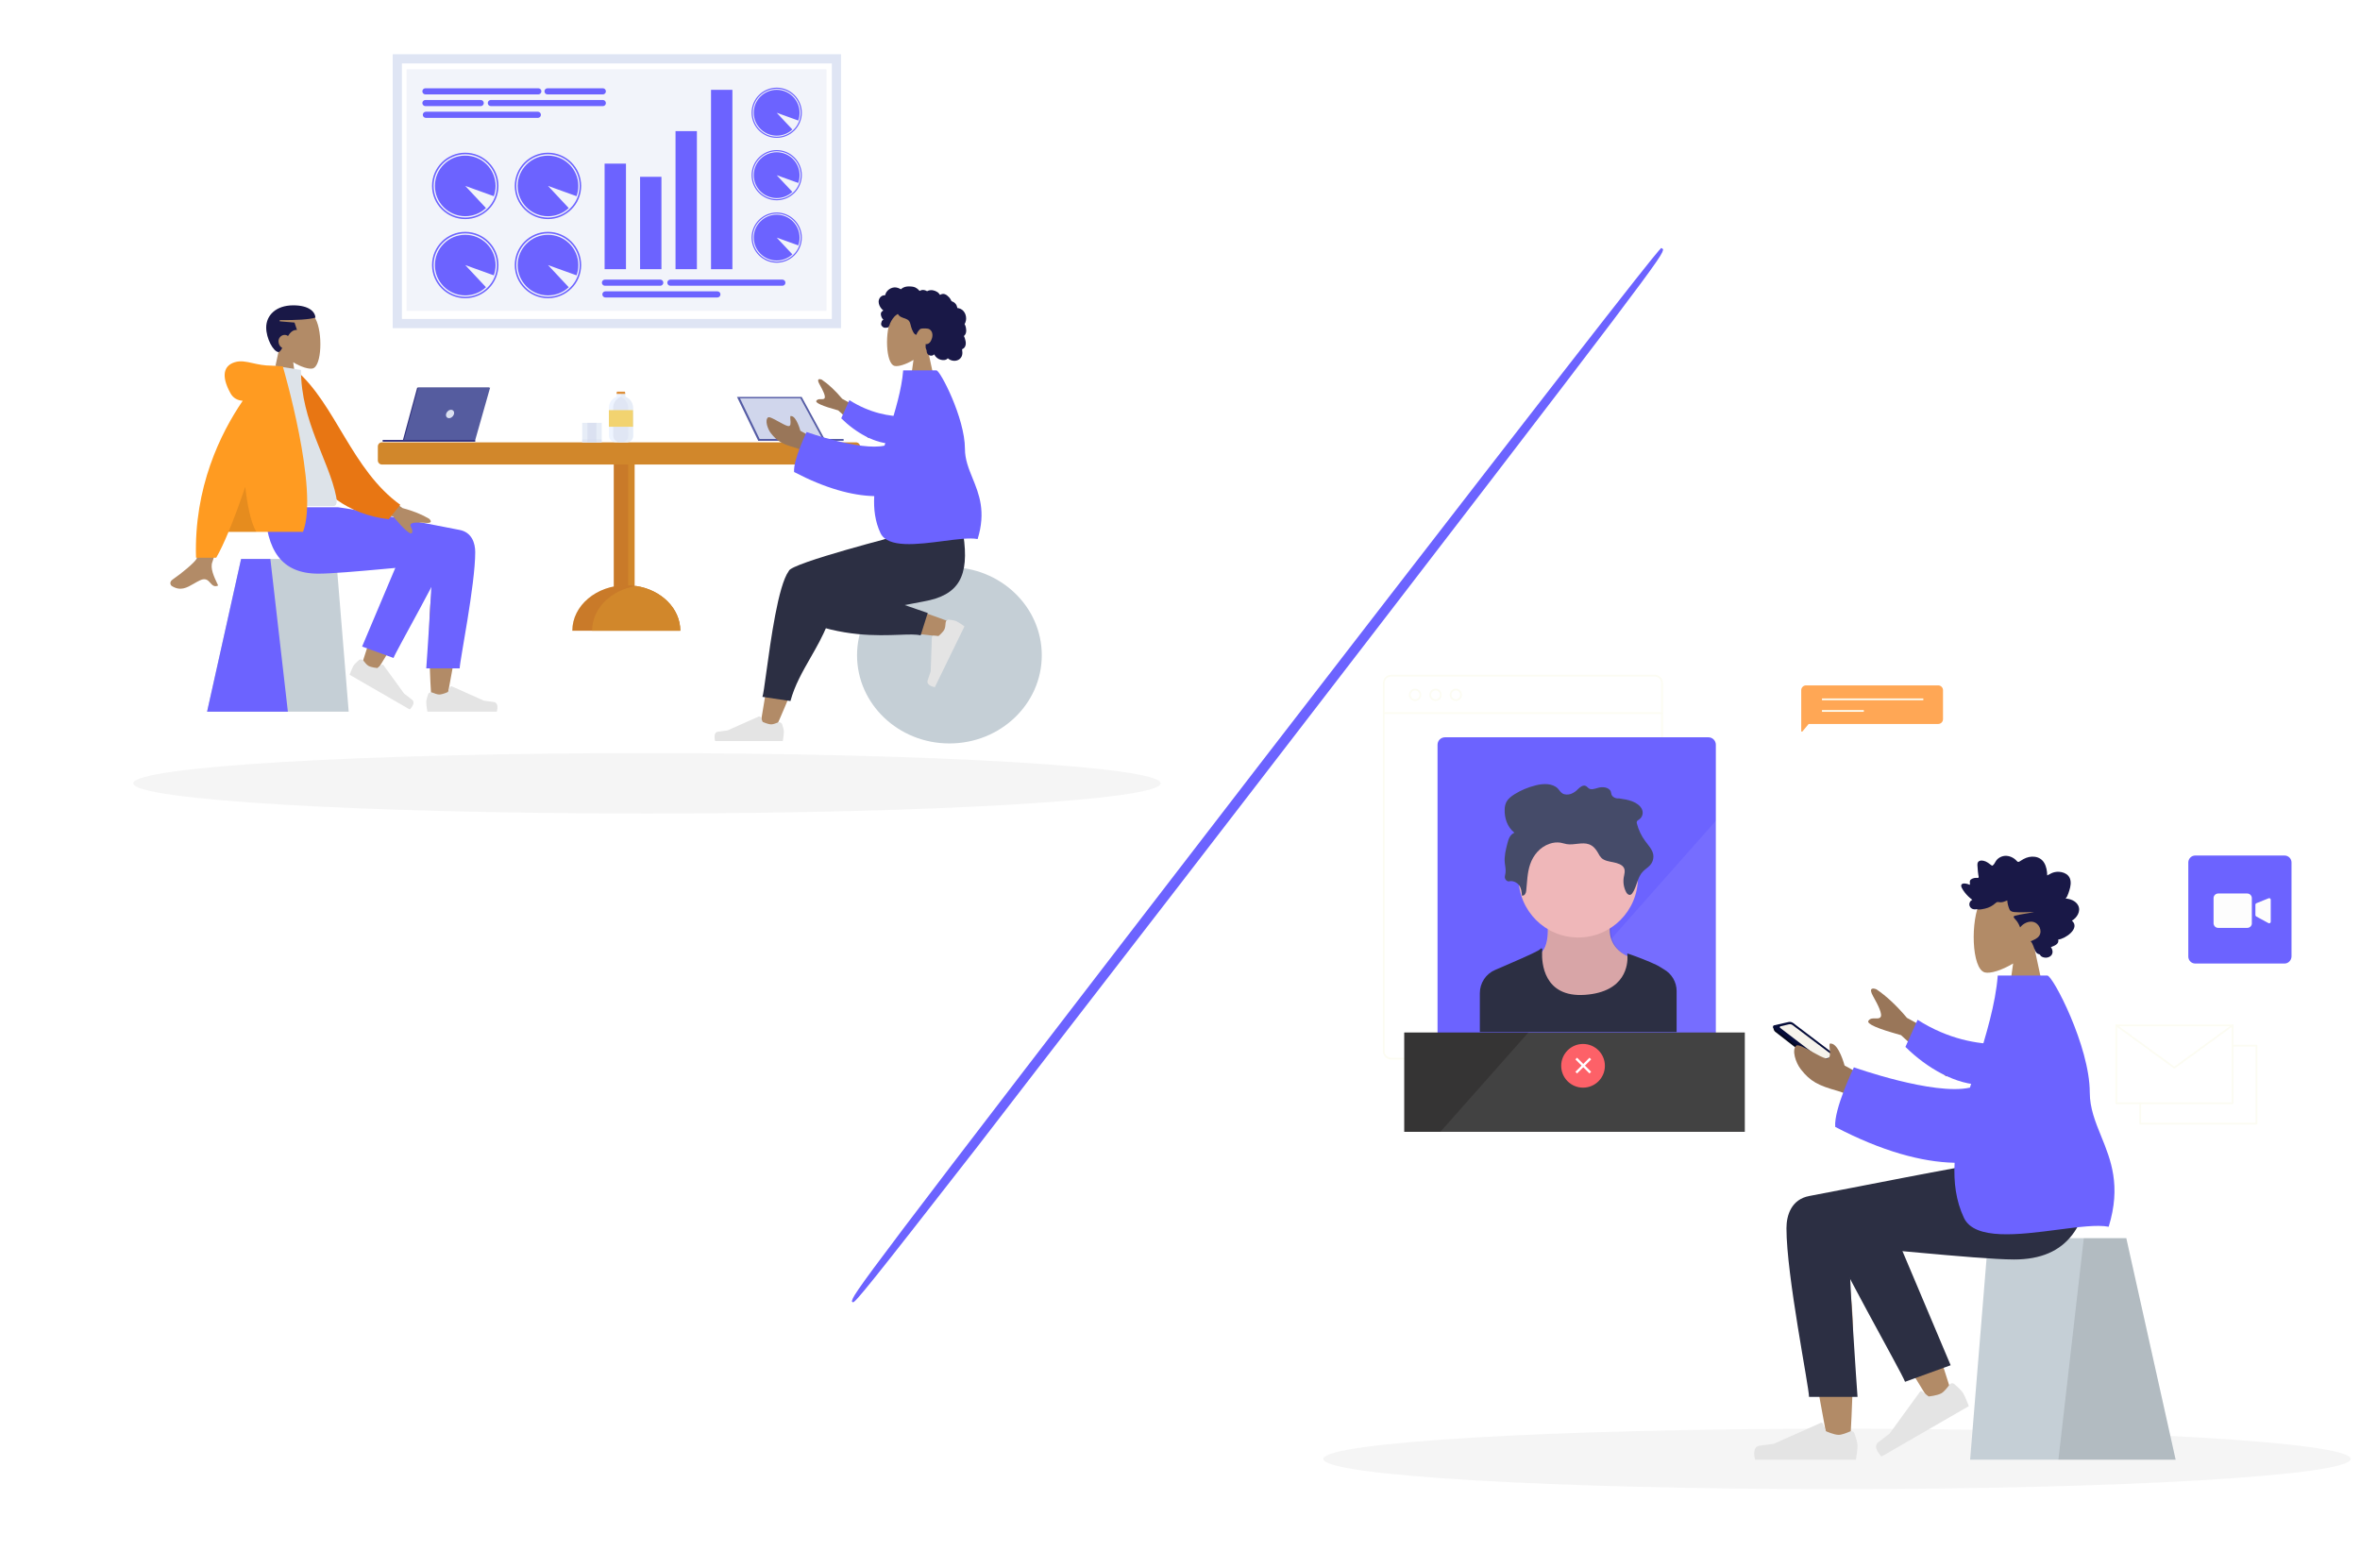 <svg class="gridItem__media" width="1523" height="1012" viewBox="0 0 1523 1012" fill="none" xmlns="http://www.w3.org/2000/svg">
<rect x="0" y="0" width="1523" height="1012" fill="#808080" stroke="none"/>
<g clip-path="url(#clip0)">
<rect width="1523" height="1012" fill="white"/>
<path d="M417.5 486C600.582 486 749 494.73 749 505.5C749 516.27 600.582 525 417.5 525C234.418 525 86 516.27 86 505.5C86 494.73 234.418 486 417.5 486Z" fill="#F5F5F5"/>
<path d="M1185.5 922C1368.58 922 1517 930.73 1517 941.5C1517 952.27 1368.58 961 1185.5 961C1002.42 961 854 952.27 854 941.5C854 930.73 1002.42 922 1185.5 922Z" fill="#F5F5F5"/>
<path d="M542.773 211.776H253.438V35H542.752V211.776H542.773ZM259.372 205.826H536.819V40.929H259.372V205.826Z" fill="#DFE5F4"/>
<path opacity="0.4" d="M533.346 44.73H262.39V200.579H533.346V44.73Z" fill="#DFE5F4"/>
<path d="M501.239 88.96C492.307 88.96 485.03 81.688 485.03 72.764C485.03 63.839 492.307 56.567 501.239 56.567C510.17 56.567 517.447 63.839 517.447 72.764C517.447 81.688 510.17 88.96 501.239 88.96ZM501.239 57.311C492.721 57.311 485.774 64.232 485.774 72.764C485.774 81.296 492.7 88.216 501.239 88.216C509.777 88.216 516.703 81.296 516.703 72.764C516.703 64.232 509.756 57.311 501.239 57.311Z" fill="#6C63FF" class="change-color-in-svg"/>
<path d="M515.173 77.784L501.239 72.764L511.348 83.569C508.702 86.048 505.146 87.556 501.239 87.556C497.104 87.556 493.362 85.862 490.674 83.135C488.049 80.47 486.415 76.793 486.415 72.744C486.415 64.563 493.052 57.952 501.218 57.952C509.384 57.952 516.021 64.584 516.021 72.744C516.041 74.52 515.731 76.214 515.173 77.784Z" fill="#6C63FF" class="change-color-in-svg"/>
<path d="M501.239 129.245C492.307 129.245 485.03 121.973 485.03 113.049C485.03 104.124 492.307 96.853 501.239 96.853C510.17 96.853 517.447 104.124 517.447 113.049C517.447 121.973 510.17 129.245 501.239 129.245ZM501.239 97.596C492.721 97.596 485.774 104.517 485.774 113.049C485.774 121.56 492.7 128.502 501.239 128.502C509.777 128.502 516.703 121.581 516.703 113.049C516.703 104.538 509.756 97.596 501.239 97.596Z" fill="#6C63FF" class="change-color-in-svg"/>
<path d="M515.173 118.069L501.239 113.049L511.348 123.853C508.702 126.332 505.146 127.84 501.239 127.84C497.104 127.84 493.362 126.146 490.674 123.419C488.049 120.754 486.415 117.077 486.415 113.028C486.415 104.847 493.052 98.236 501.218 98.236C509.384 98.236 516.021 104.868 516.021 113.028C516.041 114.805 515.731 116.499 515.173 118.069Z" fill="#6C63FF" class="change-color-in-svg"/>
<path d="M501.239 169.53C492.307 169.53 485.03 162.258 485.03 153.333C485.03 144.409 492.307 137.137 501.239 137.137C510.17 137.137 517.447 144.409 517.447 153.333C517.447 162.278 510.17 169.53 501.239 169.53ZM501.239 137.88C492.721 137.88 485.774 144.801 485.774 153.333C485.774 161.865 492.7 168.786 501.239 168.786C509.777 168.786 516.703 161.865 516.703 153.333C516.703 144.801 509.756 137.88 501.239 137.88Z" fill="#6C63FF" class="change-color-in-svg"/>
<path d="M515.173 158.354L501.239 153.334L511.348 164.138C508.702 166.617 505.146 168.125 501.239 168.125C497.104 168.125 493.362 166.431 490.674 163.704C488.049 161.039 486.415 157.362 486.415 153.313C486.415 145.132 493.052 138.521 501.218 138.521C509.384 138.521 516.021 145.153 516.021 153.313C516.041 155.09 515.731 156.784 515.173 158.354Z" fill="#6C63FF" class="change-color-in-svg"/>
<path d="M300.244 192.46C288.419 192.46 278.805 182.854 278.805 171.037C278.805 159.221 288.419 149.614 300.244 149.614C312.07 149.614 321.683 159.221 321.683 171.037C321.683 182.854 312.049 192.46 300.244 192.46ZM300.244 150.627C288.977 150.627 279.798 159.799 279.798 171.058C279.798 182.317 288.977 191.489 300.244 191.489C311.512 191.489 320.691 182.317 320.691 171.058C320.67 159.799 311.512 150.627 300.244 150.627Z" fill="#6C63FF" class="change-color-in-svg"/>
<path d="M318.665 177.689L300.244 171.058L313.621 185.354C310.127 188.638 305.413 190.642 300.244 190.642C294.786 190.642 289.845 188.411 286.289 184.796C282.816 181.263 280.666 176.408 280.666 171.078C280.666 160.274 289.432 151.515 300.244 151.515C311.057 151.515 319.823 160.274 319.823 171.078C319.823 173.372 319.409 175.623 318.665 177.689Z" fill="#6C63FF" class="change-color-in-svg"/>
<path d="M353.625 192.46C341.799 192.46 332.186 182.854 332.186 171.037C332.186 159.221 341.799 149.614 353.625 149.614C365.451 149.614 375.064 159.221 375.064 171.037C375.064 182.854 365.451 192.46 353.625 192.46ZM353.625 150.627C342.358 150.627 333.178 159.799 333.178 171.058C333.178 182.317 342.358 191.489 353.625 191.489C364.892 191.489 374.072 182.317 374.072 171.058C374.072 159.799 364.892 150.627 353.625 150.627Z" fill="#6C63FF" class="change-color-in-svg"/>
<path d="M372.066 177.689L353.646 171.058L367.022 185.354C363.528 188.638 358.814 190.642 353.646 190.642C348.188 190.642 343.247 188.411 339.691 184.796C336.217 181.263 334.067 176.408 334.067 171.078C334.067 160.274 342.833 151.515 353.646 151.515C364.458 151.515 373.224 160.274 373.224 171.078C373.224 173.372 372.811 175.623 372.066 177.689Z" fill="#6C63FF" class="change-color-in-svg"/>
<path d="M300.244 141.392C288.419 141.392 278.805 131.786 278.805 119.969C278.805 108.152 288.419 98.546 300.244 98.546C312.07 98.546 321.683 108.152 321.683 119.969C321.663 131.786 312.049 141.392 300.244 141.392ZM300.244 99.537C288.977 99.537 279.798 108.71 279.798 119.969C279.798 131.228 288.977 140.4 300.244 140.4C311.512 140.4 320.691 131.228 320.691 119.969C320.67 108.71 311.512 99.537 300.244 99.537Z" fill="#6C63FF" class="change-color-in-svg"/>
<path d="M318.665 126.6L300.244 119.969L313.621 134.265C310.106 137.529 305.413 139.533 300.244 139.533C294.786 139.533 289.845 137.302 286.289 133.686C282.816 130.154 280.666 125.299 280.666 119.969C280.666 109.165 289.432 100.405 300.244 100.405C311.057 100.405 319.823 109.165 319.823 119.969C319.823 122.303 319.409 124.535 318.665 126.6Z" fill="#6C63FF" class="change-color-in-svg"/>
<path d="M353.625 141.392C341.799 141.392 332.186 131.786 332.186 119.969C332.186 108.152 341.799 98.546 353.625 98.546C365.451 98.546 375.064 108.152 375.064 119.969C375.064 131.786 365.451 141.392 353.625 141.392ZM353.625 99.537C342.358 99.537 333.178 108.71 333.178 119.969C333.178 131.228 342.358 140.4 353.625 140.4C364.892 140.4 374.072 131.228 374.072 119.969C374.072 108.71 364.892 99.537 353.625 99.537Z" fill="#6C63FF" class="change-color-in-svg"/>
<path d="M372.066 126.601L353.646 119.97L367.022 134.266C363.528 137.55 358.814 139.554 353.646 139.554C348.188 139.554 343.247 137.323 339.691 133.708C336.217 130.175 334.067 125.32 334.067 119.991C334.067 109.186 342.833 100.427 353.646 100.427C364.458 100.427 373.224 109.186 373.224 119.991C373.224 122.304 372.811 124.535 372.066 126.601Z" fill="#6C63FF" class="change-color-in-svg"/>
<path d="M472.646 57.973H458.857V173.723H472.646V57.973Z" fill="#6C63FF" class="change-color-in-svg"/>
<path d="M449.739 84.622H435.95V173.702H449.739V84.622Z" fill="#6C63FF" class="change-color-in-svg"/>
<path d="M426.853 114.103H413.063V173.703H426.853V114.103Z" fill="#6C63FF" class="change-color-in-svg"/>
<path d="M403.967 105.591H390.177V173.702H403.967V105.591Z" fill="#6C63FF" class="change-color-in-svg"/>
<path d="M347.402 60.927H274.546C273.451 60.927 272.562 60.039 272.562 58.944C272.562 57.849 273.451 56.961 274.546 56.961H347.402C348.498 56.961 349.387 57.849 349.387 58.944C349.387 60.018 348.477 60.927 347.402 60.927Z" fill="#6C63FF" class="change-color-in-svg"/>
<path d="M389.04 60.927H353.336C352.24 60.927 351.351 60.039 351.351 58.944C351.351 57.849 352.24 56.961 353.336 56.961H389.019C390.115 56.961 391.004 57.849 391.004 58.944C391.025 60.018 390.136 60.927 389.04 60.927Z" fill="#6C63FF" class="change-color-in-svg"/>
<path d="M310.23 68.488H274.546C273.451 68.488 272.562 67.6 272.562 66.505C272.562 65.41 273.451 64.522 274.546 64.522H310.23C311.326 64.522 312.215 65.41 312.215 66.505C312.215 67.6 311.326 68.488 310.23 68.488Z" fill="#6C63FF" class="change-color-in-svg"/>
<path d="M389.04 68.488H316.763C315.667 68.488 314.778 67.6 314.778 66.505C314.778 65.41 315.667 64.522 316.763 64.522H389.019C390.115 64.522 391.004 65.41 391.004 66.505C391.025 67.6 390.136 68.488 389.04 68.488Z" fill="#6C63FF" class="change-color-in-svg"/>
<path d="M347.092 76.07H274.836C273.74 76.07 272.851 75.182 272.851 74.087C272.851 72.992 273.74 72.103 274.836 72.103H347.092C348.188 72.103 349.077 72.992 349.077 74.087C349.097 75.182 348.188 76.07 347.092 76.07Z" fill="#6C63FF" class="change-color-in-svg"/>
<path d="M426.088 184.404H390.404C389.309 184.404 388.42 183.516 388.42 182.421C388.42 181.326 389.309 180.438 390.404 180.438H426.088C427.184 180.438 428.073 181.326 428.073 182.421C428.073 183.495 427.184 184.404 426.088 184.404Z" fill="#6C63FF" class="change-color-in-svg"/>
<path d="M504.898 184.404H432.621C431.525 184.404 430.636 183.516 430.636 182.421C430.636 181.326 431.525 180.438 432.621 180.438H504.877C505.973 180.438 506.862 181.326 506.862 182.421C506.883 183.495 505.994 184.404 504.898 184.404Z" fill="#6C63FF" class="change-color-in-svg"/>
<path d="M462.95 191.966H390.694C389.598 191.966 388.709 191.077 388.709 189.982C388.709 188.887 389.598 187.999 390.694 187.999H462.95C464.046 187.999 464.935 188.887 464.935 189.982C464.955 191.077 464.046 191.966 462.95 191.966Z" fill="#6C63FF" class="change-color-in-svg"/>
<path d="M409.558 297.686V404.697C409.558 405.648 408.773 406.433 407.822 406.433H397.836C396.885 406.433 396.099 405.648 396.099 404.697V297.686C396.099 296.735 396.885 295.95 397.836 295.95H407.822C408.773 295.95 409.558 296.735 409.558 297.686Z" fill="#D1872B"/>
<path opacity="0.2" d="M405.382 297.686V404.697C405.382 405.648 404.596 406.433 403.645 406.433H397.836C396.885 406.433 396.099 405.648 396.099 404.697V297.686C396.099 296.735 396.885 295.95 397.836 295.95H403.645C404.596 295.95 405.382 296.735 405.382 297.686Z" fill="#AD4926"/>
<path d="M439.019 407.032H369.347C369.347 390.815 384.956 377.676 404.183 377.676C406.354 377.676 408.504 377.841 410.571 378.172C426.759 380.671 439.019 392.653 439.019 407.032Z" fill="#D1872B"/>
<path opacity="0.2" d="M439.019 407.032H369.347C369.347 390.815 384.956 377.676 404.183 377.676C406.354 377.676 408.504 377.841 410.571 378.172C426.759 380.671 439.019 392.653 439.019 407.032Z" fill="#AD4926"/>
<path d="M439.019 407.031H382.103C382.103 392.653 394.363 380.691 410.571 378.171C426.759 380.671 439.019 392.653 439.019 407.031Z" fill="#D1872B"/>
<path d="M552.355 299.772H246.48C245.033 299.772 243.834 298.594 243.834 297.127V288.099C243.834 286.653 245.013 285.455 246.48 285.455H552.375C553.823 285.455 555.022 286.633 555.022 288.099V297.127C555.001 298.594 553.802 299.772 552.355 299.772Z" fill="#D1872B"/>
<path d="M475.612 256.14H517.353L532.632 284.194H489.195L475.612 256.14Z" fill="#555CA5"/>
<path d="M477.535 257.049H516.526L530.812 283.265H490.208L477.535 257.049Z" fill="#D0D6EC"/>
<path d="M544.416 283.265H489.257V284.463H544.416V283.265Z" fill="#555CA5"/>
<path d="M408.525 263.102L408.566 281.365C408.566 283.534 406.809 285.31 404.638 285.31L397.154 285.331C394.859 285.331 392.998 283.472 392.978 281.179L392.936 263.144C392.936 260.066 394.797 257.421 397.443 256.244C397.795 256.099 398.022 255.727 397.96 255.355C397.939 255.252 397.939 255.128 397.939 255.025V254.054L403.501 254.033V255.004C403.501 255.128 403.501 255.252 403.48 255.376C403.418 255.727 403.604 256.058 403.914 256.202C406.602 257.318 408.504 259.983 408.525 263.102Z" fill="#EEF4FF"/>
<path d="M408.525 263.102L408.566 281.365C408.566 283.534 406.809 285.31 404.638 285.31H399.924C397.629 285.31 395.769 283.451 395.748 281.158L395.707 263.123C395.707 260.045 397.567 257.401 400.214 256.223C400.338 256.161 400.462 256.078 400.544 255.975C400.689 255.789 400.772 255.562 400.73 255.335C400.71 255.231 400.71 255.107 400.71 255.004V254.033H403.501V255.004C403.501 255.128 403.501 255.252 403.48 255.376C403.418 255.727 403.604 256.058 403.914 256.202C406.602 257.318 408.504 259.983 408.525 263.102Z" fill="#E7EDF7"/>
<path opacity="0.3" d="M405.423 263.104L405.465 281.366C405.465 283.535 403.707 285.312 401.537 285.312H399.924C397.629 285.312 395.769 283.453 395.748 281.159L395.707 263.124C395.707 260.046 397.567 257.402 400.214 256.224C400.338 256.162 400.462 256.08 400.544 255.977C400.606 256.059 400.71 256.142 400.813 256.183C403.521 257.319 405.423 260.005 405.423 263.104Z" fill="#D0D6EC"/>
<path d="M403.48 253.765V254.178L397.919 254.199V253.786C397.919 253.414 398.001 253.063 398.146 252.753H403.253C403.397 253.063 403.48 253.393 403.48 253.765Z" fill="#DE8F39"/>
<path d="M408.515 264.658L392.926 264.688L392.947 275.409L408.535 275.38L408.515 264.658Z" fill="#F2D370"/>
<path d="M388.305 272.874H375.694V285.476H388.305V272.874Z" fill="#E7EDF7"/>
<path opacity="0.3" d="M388.305 283.472H375.694V285.455H388.305V283.472Z" fill="#D0D6EC"/>
<path opacity="0.5" d="M384.873 272.874H379.085V285.435H384.873V272.874Z" fill="#D0D6EC"/>
<path d="M269.243 250.129H315.594L306.001 283.885H260.043L269.243 250.129Z" fill="#333380"/>
<path d="M269.946 250.129H316.297L306.704 283.885H260.746L269.946 250.129Z" fill="#555C9F"/>
<path d="M306.704 283.886H246.935V285.043H306.704V283.886Z" fill="#333380"/>
<path d="M287.808 267.812C287.808 266.366 288.986 264.899 290.434 264.527C291.881 264.176 293.059 265.044 293.059 266.49C293.059 267.936 291.881 269.403 290.434 269.774C288.986 270.146 287.808 269.279 287.808 267.812Z" fill="#DBE1F0"/>
<path fill-rule="evenodd" clip-rule="evenodd" d="M612.694 479.772C579.775 479.772 553.088 454.298 553.088 422.875C553.088 391.452 579.775 365.979 612.694 365.979C645.614 365.979 672.3 391.452 672.3 422.875C672.3 454.298 645.614 479.772 612.694 479.772Z" fill="#C5CFD6"/>
<path fill-rule="evenodd" clip-rule="evenodd" d="M520.025 419.84C517.146 429.926 509.973 449.041 500.055 470.993L490.63 468.243C498.875 417.729 505.738 384.286 509.668 374.108C512.266 367.383 531.914 368.171 529.653 381.702C528.706 387.377 524.955 402.572 520.025 419.84ZM558.764 384.062C574.134 387.247 606.003 398.504 615.103 402.101C620.822 404.361 617.135 412.028 612.256 411.357C611.43 411.244 608.507 410.917 604.145 410.429C590.135 408.861 561.284 405.634 539.403 402.485C527.881 400.826 534.079 379.245 546.042 381.529C550.067 382.297 554.348 383.147 558.764 384.062Z" fill="#B28B67"/>
<path fill-rule="evenodd" clip-rule="evenodd" d="M509.066 368.407C510.637 363.279 582.069 345.077 582.069 345.077H587.923V350.532L538.7 375.589C538.765 376.398 538.725 377.253 538.566 378.154C538.922 396.73 530.971 410.607 523.1 424.347C517.953 433.332 512.839 442.257 510.104 452.4L492.019 449.702C492.546 448.355 493.379 442.28 494.518 433.974C497.39 413.032 502.207 377.906 508.964 368.612C508.988 368.58 509.012 368.548 509.036 368.516C509.045 368.479 509.055 368.443 509.066 368.407Z" fill="#2C2F43"/>
<path fill-rule="evenodd" clip-rule="evenodd" d="M583.833 390.471C588.337 389.569 592.484 388.765 596.033 388.142C618.957 384.121 625.642 371.85 621.69 345.077H579.453C572.553 347.059 536.697 362.096 518.093 370.093C505.781 375.387 509.662 394.468 516.635 399.434C516.673 399.739 516.798 399.946 517.022 400.039C543.458 410.995 566.002 410.178 580.478 409.653C586.541 409.433 591.189 409.265 594.116 410.034L598.7 395.571L583.833 390.471Z" fill="#2C2F43"/>
<path fill-rule="evenodd" clip-rule="evenodd" d="M610.25 401.842C610.314 400.673 611.3 399.736 612.463 399.871C614.068 400.059 616.157 400.388 617.225 400.909C619.107 401.827 622.412 404.215 622.412 404.215C621.347 406.398 603.272 443.457 603.272 443.457C603.272 443.457 597.469 442.521 598.673 439.028C599.877 435.536 600.616 433.198 600.616 433.198L601.372 411.225C601.392 410.662 601.872 410.226 602.435 410.261L605.618 410.461C605.618 410.461 608.53 408.104 609.46 406.197C609.968 405.156 610.171 403.307 610.25 401.842Z" fill="#E4E4E4"/>
<path fill-rule="evenodd" clip-rule="evenodd" d="M501.972 466.252C503.05 465.797 504.325 466.272 504.713 467.377C505.248 468.902 505.868 470.923 505.868 472.112C505.868 474.206 505.17 478.223 505.17 478.223C502.741 478.223 461.509 478.223 461.509 478.223C461.509 478.223 459.807 472.597 463.474 472.148C467.141 471.699 469.566 471.338 469.566 471.338L489.647 462.386C490.162 462.156 490.764 462.397 490.979 462.918L492.195 465.867C492.195 465.867 495.589 467.451 497.711 467.451C498.869 467.451 500.62 466.823 501.972 466.252Z" fill="#E4E4E4"/>
<path fill-rule="evenodd" clip-rule="evenodd" d="M589.521 232.247C584.508 235.268 579.583 236.728 577.271 236.132C571.473 234.638 570.94 213.429 575.426 205.068C579.912 196.706 602.973 193.062 604.135 209.628C604.538 215.378 602.124 220.509 598.557 224.696L604.953 254.507H586.375L589.521 232.247Z" fill="#B28B67"/>
<path fill-rule="evenodd" clip-rule="evenodd" d="M567.196 193.477C567.58 192.125 568.615 190.967 570.01 190.624C570.348 190.54 570.697 190.507 571.045 190.521C571.17 190.526 571.205 190.562 571.263 190.474C571.307 190.41 571.308 190.251 571.325 190.175C571.381 189.939 571.45 189.705 571.536 189.478C571.827 188.702 572.318 188.015 572.909 187.437C574.015 186.355 575.509 185.608 577.061 185.473C577.91 185.399 578.754 185.537 579.557 185.813C579.972 185.956 580.376 186.134 580.768 186.331C580.887 186.39 581.27 186.681 581.389 186.662C581.52 186.641 581.783 186.316 581.89 186.234C583.207 185.223 584.833 184.826 586.474 184.838C588.325 184.852 590.108 184.944 591.653 186.073C591.98 186.312 592.291 186.574 592.587 186.849C592.743 186.994 592.895 187.145 593.039 187.302C593.126 187.396 593.211 187.493 593.292 187.592C593.431 187.761 593.408 187.816 593.602 187.698C594.345 187.247 595.207 187.036 596.074 187.142C596.589 187.206 597.09 187.36 597.566 187.564C597.728 187.633 598.103 187.909 598.276 187.912C598.447 187.915 598.817 187.659 598.993 187.593C599.947 187.242 600.974 187.155 601.976 187.317C603.009 187.485 604.024 187.898 604.9 188.467C605.321 188.741 605.688 189.045 605.983 189.452C606.111 189.628 606.226 189.815 606.37 189.978C606.455 190.073 606.622 190.171 606.668 190.292C606.641 190.22 607.798 189.774 607.907 189.745C608.489 189.593 609.081 189.624 609.651 189.811C610.722 190.164 611.644 190.955 612.401 191.765C612.79 192.181 613.13 192.642 613.419 193.132C613.557 193.367 613.684 193.608 613.8 193.855C613.856 193.975 613.893 194.124 613.967 194.232C614.062 194.371 614.126 194.373 614.299 194.434C615.176 194.741 615.975 195.261 616.584 195.963C617.199 196.674 617.599 197.549 617.766 198.471C617.776 198.525 617.782 198.75 617.814 198.78C617.857 198.82 618.034 198.802 618.1 198.81C618.331 198.837 618.561 198.878 618.787 198.931C619.204 199.03 619.61 199.175 619.994 199.365C621.491 200.106 622.562 201.495 623.086 203.057C623.636 204.697 623.626 206.576 622.969 208.185C622.863 208.445 622.736 208.697 622.588 208.936C622.497 209.083 622.468 209.083 622.527 209.237C622.593 209.408 622.713 209.574 622.791 209.741C623.047 210.286 623.225 210.865 623.338 211.455C623.523 212.424 623.615 213.443 623.432 214.419C623.348 214.873 623.2 215.316 622.975 215.72C622.86 215.925 622.725 216.121 622.574 216.301C622.495 216.395 622.411 216.485 622.324 216.57C622.273 216.619 622.208 216.662 622.165 216.717C622.061 216.851 622.04 216.741 622.093 216.937C622.168 217.211 622.338 217.481 622.442 217.748C622.549 218.023 622.646 218.301 622.734 218.583C622.914 219.152 623.066 219.732 623.16 220.322C623.343 221.455 623.311 222.662 622.775 223.702C622.546 224.146 622.217 224.536 621.819 224.84C621.623 224.988 621.412 225.116 621.19 225.221C621.077 225.275 620.931 225.299 620.879 225.409C620.823 225.527 620.906 225.762 620.925 225.895C621.09 227.047 621.173 228.257 620.83 229.385C620.515 230.425 619.82 231.343 618.919 231.951C617.169 233.13 614.812 233.064 612.974 232.12C612.494 231.874 612.046 231.568 611.646 231.208C610.628 232.579 608.533 232.535 607.045 232.145C605.191 231.658 603.704 230.369 602.847 228.675C601.675 230.102 599.215 229.639 598.403 228.091C598.204 227.713 598.086 227.295 598.028 226.873C597.997 226.651 598.017 226.427 597.994 226.206C597.964 225.925 597.777 225.652 597.669 225.381C597.459 224.852 597.329 224.306 597.323 223.736C597.32 223.438 597.358 223.148 597.386 222.852C597.412 222.586 597.338 222.339 597.296 222.076C597.771 222.155 598.351 222.026 598.799 221.889C599.238 221.753 599.65 221.397 599.96 221.072C600.681 220.316 601.121 219.325 601.422 218.339C602.082 216.176 601.812 213.58 599.635 212.392C598.621 211.839 595.584 211.841 594.376 212.114C593.106 212.402 591.667 215.203 591.596 215.467C591.552 215.629 591.574 215.831 591.425 215.94C591.096 216.179 590.553 215.764 590.31 215.56C589.891 215.207 589.593 214.737 589.334 214.261C588.77 213.224 588.316 212.112 587.995 210.976C587.747 210.101 587.589 209.199 587.266 208.346C586.944 207.497 586.436 206.738 585.647 206.257C584.789 205.734 583.805 205.459 582.863 205.13C581.929 204.804 581.011 204.406 580.287 203.715C580.128 203.563 579.973 203.401 579.845 203.223C579.744 203.081 579.644 202.811 579.49 202.721C579.25 202.582 578.901 202.944 578.693 203.076C577.671 203.725 576.819 204.63 576.131 205.619C575.447 206.603 574.886 207.55 574.429 208.648C574.091 209.463 573.88 210.506 573.285 211.174C573.019 211.472 571.045 211.652 570.406 211.392C569.766 211.132 569.049 210.456 568.835 210.032C568.615 209.599 568.562 209.123 568.656 208.648C568.712 208.369 568.824 208.108 568.886 207.834C568.938 207.604 568.985 207.386 569.097 207.175C569.31 206.775 569.673 206.488 570.111 206.367C569.655 205.947 569.277 205.445 569.016 204.883C568.745 204.299 568.515 203.59 568.449 202.949C568.396 202.429 568.478 201.89 568.763 201.443C569.062 200.974 569.591 200.668 570.049 200.375C569.35 199.828 568.751 199.162 568.259 198.425C567.302 196.992 566.709 195.186 567.196 193.477Z" fill="#191847"/>
<path fill-rule="evenodd" clip-rule="evenodd" d="M543.53 257.364L570.399 272.08L560.476 282.729L540.953 264.853C530.668 262.019 525.964 259.945 526.842 258.633C527.583 257.526 528.777 257.564 529.877 257.6C530.734 257.627 531.533 257.653 532.017 257.134C533.121 255.949 531.014 251.806 528.847 247.96C526.68 244.113 528.997 244.448 530.322 245.001C534.659 247.937 539.061 252.058 543.53 257.364ZM516.514 278.012L528.317 284.496L527.645 296.34C527.645 296.34 520.001 290.823 513.424 288.989C505.039 286.651 501.646 284.866 497.549 279.645C495.357 276.851 493.496 271.236 495.583 269.407C496.383 268.705 499.366 270.363 502.409 272.054C504.728 273.343 507.083 274.651 508.533 274.95C510.486 275.352 510.258 272.821 510.075 270.798C509.944 269.347 509.836 268.157 510.576 268.501C514.03 268.56 516.514 278.012 516.514 278.012Z" fill="#997659"/>
<path fill-rule="evenodd" clip-rule="evenodd" d="M583.484 268.802C574.073 268.702 561.523 266.715 548.132 258.215L542.873 269.942C552.11 279.109 565.097 286.64 576.454 286.322C585.403 286.07 589.977 275.245 583.484 268.802Z" fill="#6C63FF" class="change-color-in-svg"/>
<path fill-rule="evenodd" clip-rule="evenodd" d="M608.866 349.148C617.813 347.982 626.035 346.91 630.907 347.869C636.373 330.117 631.834 318.939 627.644 308.621C625.118 302.402 622.72 296.495 622.714 289.649C622.7 269.713 606.691 239.025 604.336 239.025H603.66H584.994H582.857C581.897 251.363 577.798 264.72 573.674 278.164C572.71 281.303 571.746 284.447 570.819 287.584C555.209 291.128 520.548 278.794 520.548 278.794C520.548 278.794 511.798 296.896 512.458 304.605C532.633 315.144 549.925 319.842 564.171 320.153C563.718 328.606 564.747 336.649 568.203 343.998C572.834 353.846 592.122 351.331 608.866 349.148Z" fill="#6C63FF" class="change-color-in-svg"/>
<path fill-rule="evenodd" clip-rule="evenodd" d="M155.595 360.725H216.98L225.023 459.252H133.647L155.595 360.725Z" fill="#C5CFD6"/>
<path fill-rule="evenodd" clip-rule="evenodd" d="M155.595 360.725H174.475L185.774 459.252H133.647L155.595 360.725Z" fill="#6C63FF" class="change-color-in-svg"/>
<path fill-rule="evenodd" clip-rule="evenodd" d="M250.706 380.244C243.808 394.874 233.03 430.386 233.03 430.386L242.18 434.567C242.18 434.567 265.399 397.237 279.588 371.718C278.927 377.463 278.254 383.931 277.63 390.73C276.151 406.836 277.629 441.633 278.424 451.685C278.924 458.002 287.508 456.679 288.309 451.669C288.445 450.82 288.998 447.841 289.824 443.396C293.87 421.599 304.462 364.553 304.48 350.584C304.488 344.964 293.507 339.915 286.963 343.845C282.467 339.048 273.959 336.283 269.071 344.207C265.964 349.244 258.58 363.545 250.706 380.244Z" fill="#B28B67"/>
<path fill-rule="evenodd" clip-rule="evenodd" d="M233.684 417.239L265.091 342.837C272.615 330.733 293.711 345.3 291.145 352.319C285.32 368.257 255.693 419.852 253.958 424.6L233.684 417.239Z" fill="#6C63FF" class="change-color-in-svg"/>
<path fill-rule="evenodd" clip-rule="evenodd" d="M234.558 426.386C233.853 425.451 232.512 425.225 231.622 425.987C230.357 427.071 228.739 428.572 228.121 429.641C227.047 431.503 225.605 435.432 225.605 435.432C227.765 436.678 264.417 457.839 264.417 457.839C264.417 457.839 268.817 453.711 265.788 451.431C262.759 449.15 260.788 447.584 260.788 447.584L247.516 429.298C247.185 428.842 246.543 428.75 246.097 429.093L243.481 431.108C243.481 431.108 239.651 430.773 237.764 429.684C236.722 429.082 235.469 427.596 234.558 426.386Z" fill="#E4E4E4"/>
<path fill-rule="evenodd" clip-rule="evenodd" d="M279.027 446.942C277.95 446.484 276.675 446.959 276.286 448.063C275.732 449.635 275.081 451.744 275.081 452.979C275.081 455.128 275.797 459.251 275.797 459.251C278.291 459.251 320.613 459.251 320.613 459.251C320.613 459.251 322.36 453.476 318.596 453.016C314.832 452.555 312.343 452.184 312.343 452.184L291.706 442.984C291.191 442.755 290.589 442.996 290.374 443.517L289.116 446.569C289.116 446.569 285.632 448.195 283.453 448.195C282.25 448.195 280.422 447.533 279.027 446.942Z" fill="#E4E4E4"/>
<path fill-rule="evenodd" clip-rule="evenodd" d="M306.682 356.301C306.682 377.411 296.657 426.651 296.65 431.299L275.081 431.315C275.081 431.315 279.817 365.411 278.44 364.701C277.062 363.991 221.985 370.2 205.466 370.2C181.646 370.2 171.792 355.179 170.992 327.353H218.179C227.787 328.381 277.901 338.489 296.513 341.963C304.48 343.451 306.682 350.486 306.682 356.301Z" fill="#6C63FF" class="change-color-in-svg"/>
<path fill-rule="evenodd" clip-rule="evenodd" d="M189.216 233.787C194.361 236.889 199.417 238.387 201.79 237.775C207.741 236.241 208.288 214.472 203.684 205.889C199.079 197.307 175.409 193.566 174.216 210.571C173.801 216.472 176.28 221.739 179.941 226.037L173.376 256.636H192.446L189.216 233.787Z" fill="#B28B67"/>
<path fill-rule="evenodd" clip-rule="evenodd" d="M180.527 206.578C191.531 206.657 199.188 206.193 203.57 204.989C203.37 201.259 199.493 197.043 189.267 197.043C177.891 197.043 171.787 203.674 171.787 211.345C171.787 218.354 176.298 226.889 179.732 227.237C180.622 227.042 181.382 225.97 182.138 224.493C180.723 223.805 179.732 222.183 179.732 220.086C179.732 218.069 181.511 216.113 183.705 216.113C184.506 216.113 185.251 216.373 185.874 216.802C187.316 214.48 189.123 212.746 191.651 212.934L190.062 208.167L180.527 207.372V206.578Z" fill="#191847"/>
<path fill-rule="evenodd" clip-rule="evenodd" d="M259.73 327.856L234.384 309.244L228.781 323.094L253.88 333.502C260.978 341.84 264.948 345.316 265.788 343.93C266.496 342.761 265.942 341.667 265.432 340.659C265.035 339.874 264.664 339.141 264.937 338.467C265.561 336.925 270.329 337.088 274.847 337.435C279.365 337.783 278.049 335.772 276.959 334.779C272.347 332.019 266.604 329.711 259.73 327.856ZM126.812 360.65C129.141 355.927 137.07 309.886 137.07 309.886L153.675 309.952C153.675 309.952 138.296 359.597 137.07 362.635C135.478 366.581 138.183 372.314 140.017 376.202C140.3 376.803 140.563 377.36 140.786 377.86C138.241 378.999 137.019 377.622 135.73 376.171C134.275 374.532 132.734 372.798 129.109 374.485C127.708 375.137 126.382 375.907 125.087 376.66C120.614 379.26 116.504 381.649 110.914 378.199C110.027 377.653 109.056 375.594 111.403 373.984C117.249 369.976 125.674 362.96 126.812 360.65Z" fill="#B28B67"/>
<path fill-rule="evenodd" clip-rule="evenodd" d="M184.258 240.212L191.128 239.034C216.621 261.056 227.092 303.363 258.339 325.774L250.818 335.097C196.609 328.385 183.173 276.781 184.258 240.212Z" fill="#E87613"/>
<path fill-rule="evenodd" clip-rule="evenodd" d="M154.306 326.557C154.306 326.557 195.63 326.557 215.1 326.557C217.878 326.557 217.355 322.546 216.953 320.521C212.318 297.161 194.227 271.979 194.227 238.725L176.691 235.976C162.186 259.303 157.17 288.024 154.306 326.557Z" fill="#DDE3E9"/>
<path fill-rule="evenodd" clip-rule="evenodd" d="M147.47 343.242C144.738 349.805 142.059 355.53 139.534 359.928H126.496C125.093 314.573 142.265 279.674 156.635 258.631C153.445 258.403 150.565 257.067 148.744 253.782C142.335 242.217 144.65 235.85 151.499 233.757C155.266 232.606 158.808 233.392 163.048 234.332C166.518 235.101 170.456 235.975 175.365 235.975C175.367 235.975 175.369 235.975 175.37 235.975C175.846 235.975 176.279 236.007 176.672 236.068L182.491 236.4C182.491 236.4 206.116 316.47 195.522 343.242H147.47Z" fill="#FF9B21"/>
<path fill-rule="evenodd" clip-rule="evenodd" d="M147.47 343.243C151.055 334.633 154.731 324.584 158.269 314.205C159.586 325.635 161.779 337.114 165.43 343.243H147.47Z" fill="black" fill-opacity="0.1"/>
<g clip-path="url(#clip1)">
<path d="M1144.21 662.729L1144.67 664.369C1144.77 664.858 1145.1 665.402 1145.47 665.73L1171.8 686.232C1172.53 686.789 1173.92 687.513 1174.78 687.225L1183.92 685.044C1184.9 684.833 1185.76 683.623 1185.98 682.247L1152.81 661.792L1144.21 662.729Z" fill="#03071E"/>
<path d="M1144.53 663.273L1173.19 685.112C1173.81 685.593 1174.56 685.738 1175.24 685.591L1185.19 683.338C1185.97 683.169 1186.17 682.205 1185.56 681.724L1157.04 660.06C1156.2 659.523 1155.24 659.322 1154.26 659.534L1144.9 661.659C1144.12 661.828 1143.92 662.792 1144.53 663.273Z" fill="#050C39"/>
<path d="M1148.85 663.363L1174.83 683.223C1175.21 683.551 1175.74 683.641 1176.33 683.514L1181.97 682.191C1182.66 682.043 1182.88 681.177 1182.27 680.696L1156.84 661.533C1156.11 660.976 1155.26 660.852 1154.38 661.042L1149.03 662.301C1148.54 662.407 1148.37 663.057 1148.85 663.363Z" fill="#F6F3EC"/>
</g>
<path fill-rule="evenodd" clip-rule="evenodd" d="M1299.15 621.755C1291.69 626.255 1284.35 628.429 1280.9 627.542C1272.27 625.316 1271.47 593.727 1278.15 581.273C1284.84 568.82 1319.2 563.392 1320.93 588.066C1321.53 596.63 1317.93 604.272 1312.62 610.508L1322.15 654.909H1294.47L1299.15 621.755Z" fill="#B28B67"/>
<path fill-rule="evenodd" clip-rule="evenodd" d="M1333 579.853C1333.89 578.967 1334.38 577.703 1334.8 576.503C1335.24 575.256 1335.66 573.996 1335.95 572.698C1336.54 570.105 1336.54 567.122 1334.69 565.109C1333.21 563.494 1330.98 562.77 1328.92 562.612C1327.55 562.507 1326.15 562.699 1324.84 563.13C1323.53 563.558 1322.41 564.411 1321.15 564.94C1321.1 562.146 1320.62 559.222 1319.2 556.835C1317.84 554.539 1315.66 553.251 1313.18 552.91C1310.64 552.56 1308.13 553.155 1305.85 554.386C1305.28 554.695 1304.72 555.018 1304.18 555.383C1303.72 555.689 1303.25 556.058 1302.72 556.182C1302.13 556.321 1301.84 555.979 1301.45 555.548C1301 555.042 1300.49 554.596 1299.96 554.2C1297.58 552.453 1294.46 551.735 1291.7 552.782C1290.43 553.265 1289.2 554.084 1288.34 555.213C1287.57 556.22 1287.02 557.817 1285.96 558.518C1285.51 558.816 1285.2 558.421 1284.79 558.13C1284.17 557.692 1283.59 557.209 1282.96 556.782C1282.09 556.184 1281.14 555.736 1280.13 555.502C1278.65 555.158 1276.6 555.239 1276.17 557.181C1276.01 557.911 1276.14 558.691 1276.19 559.427C1276.26 560.436 1276.33 561.445 1276.42 562.453C1276.48 563.219 1276.57 563.958 1276.71 564.709C1276.79 565.11 1277.03 565.857 1276.86 566.258C1276.65 566.76 1275.65 566.474 1275.23 566.492C1274.39 566.526 1273.55 566.673 1272.78 567.03C1272.18 567.307 1271.55 567.715 1271.3 568.401C1271.14 568.823 1271.18 569.257 1271.26 569.691C1271.35 570.211 1271.24 570.488 1271.18 571.013C1270.06 570.46 1266.16 569.232 1265.67 571.244C1265.51 571.914 1265.88 572.671 1266.16 573.237C1266.66 574.228 1267.31 575.134 1267.98 575.998C1269.37 577.8 1271.03 579.355 1272.81 580.685C1270.72 581.614 1270.18 584.355 1271.99 585.987C1272.78 586.708 1273.86 586.869 1274.87 586.823C1275.24 586.806 1275.77 586.664 1276.06 586.728C1276.21 586.763 1276.38 586.895 1276.6 586.91C1278.02 587.007 1279.63 586.665 1281.02 586.349C1283.5 585.787 1285.84 584.613 1287.76 582.825C1288.25 582.367 1288.66 582.103 1289.32 582.11C1289.9 582.115 1290.47 582.274 1291.05 582.289C1292.58 582.328 1293.96 581.579 1295.38 581.081C1295.47 583.002 1296.02 585.119 1296.8 586.848C1297.45 588.258 1298.78 588.463 1300.1 588.586C1304.31 588.982 1308.53 588.541 1312.74 588.546C1308.67 589.468 1304.45 589.848 1300.41 590.932C1298.58 591.423 1299.98 592.654 1300.76 593.507C1302.04 594.913 1303 596.654 1303.66 598.488C1305.66 595.888 1309.19 594.175 1312.31 594.974C1315.76 595.856 1318.19 600.523 1315.99 603.879C1314.7 605.826 1312.39 606.578 1310.46 607.415C1311.97 608.977 1312.33 611.283 1313.23 613.225C1313.68 614.183 1314.31 615.266 1315.3 615.6C1315.67 615.724 1316.11 615.734 1316.4 616.035C1316.76 616.407 1316.84 616.824 1317.3 617.144C1319.14 618.421 1322.01 618.322 1323.64 616.656C1325.11 615.148 1324.73 612.763 1323.5 611.235C1325.46 610.419 1329.03 609.37 1328.25 606.32C1332.49 606.038 1342.79 599.159 1337.1 594.132C1340.22 592.366 1343.09 588.051 1341.09 584.247C1339.54 581.318 1335.95 580.008 1333 579.853Z" fill="#191847"/>
<path fill-rule="evenodd" clip-rule="evenodd" d="M1372.18 799.031H1283.07L1271.4 942H1404.03L1372.18 799.031Z" fill="#C5CFD6"/>
<path fill-rule="evenodd" clip-rule="evenodd" d="M1372.18 799.031H1344.77L1328.37 942H1404.03L1372.18 799.031Z" fill="black" fill-opacity="0.1"/>
<path fill-rule="evenodd" clip-rule="evenodd" d="M1234.12 827.356C1244.13 848.584 1259.78 900.115 1259.78 900.115L1246.5 906.182C1246.5 906.182 1212.79 852.013 1192.2 814.984C1193.16 823.32 1194.13 832.705 1195.04 842.571C1197.19 865.942 1195.04 916.435 1193.89 931.021C1193.16 940.188 1180.7 938.267 1179.54 930.997C1179.34 929.766 1178.54 925.443 1177.34 918.992C1171.47 887.364 1156.09 804.586 1156.07 784.318C1156.06 776.162 1171.99 768.835 1181.49 774.538C1188.02 767.577 1200.37 763.566 1207.46 775.063C1211.97 782.373 1222.69 803.124 1234.12 827.356Z" fill="#B28B67"/>
<path fill-rule="evenodd" clip-rule="evenodd" d="M1258.83 881.037L1213.24 773.075C1202.32 755.513 1171.7 776.649 1175.42 786.835C1183.88 809.961 1226.88 884.829 1229.4 891.719L1258.83 881.037Z" fill="#2C2F43"/>
<path fill-rule="evenodd" clip-rule="evenodd" d="M1258.14 893.519C1258.83 892.57 1260.17 892.348 1261.07 893.098C1262.96 894.67 1265.88 897.261 1266.9 899.033C1268.46 901.734 1270.55 907.435 1270.55 907.435C1267.42 909.244 1214.22 939.95 1214.22 939.95C1214.22 939.95 1207.83 933.96 1212.23 930.651C1216.63 927.342 1219.49 925.069 1219.49 925.069L1239.02 898.16C1239.35 897.704 1240 897.611 1240.44 897.955L1244.61 901.161C1244.61 901.161 1250.17 900.676 1252.91 899.096C1254.66 898.085 1256.82 895.356 1258.14 893.519Z" fill="#E4E4E4"/>
<path fill-rule="evenodd" clip-rule="evenodd" d="M1193.91 923.744C1194.98 923.266 1196.26 923.744 1196.66 924.843C1197.51 927.147 1198.74 930.851 1198.74 932.898C1198.74 936.016 1197.7 942 1197.7 942C1194.08 942 1132.65 942 1132.65 942C1132.65 942 1130.11 933.619 1135.58 932.951C1141.04 932.283 1144.65 931.745 1144.65 931.745L1175.03 918.206C1175.55 917.976 1176.15 918.217 1176.36 918.738L1178.37 923.597C1178.37 923.597 1183.43 925.956 1186.59 925.956C1188.61 925.956 1191.84 924.671 1193.91 923.744Z" fill="#E4E4E4"/>
<path fill-rule="evenodd" clip-rule="evenodd" d="M1152.87 792.613C1152.87 823.244 1167.42 894.694 1167.43 901.439L1198.74 901.463C1198.74 901.463 1191.87 805.831 1193.87 804.801C1195.86 803.771 1275.81 812.781 1299.79 812.781C1334.36 812.781 1348.67 790.984 1349.83 750.606H1281.33C1267.39 752.098 1194.65 766.766 1167.63 771.808C1156.07 773.966 1152.87 784.175 1152.87 792.613Z" fill="#2C2F43"/>
<path fill-rule="evenodd" clip-rule="evenodd" d="M1230.63 656.858L1270.66 678.776L1255.88 694.638L1226.79 668.013C1211.47 663.792 1204.46 660.703 1205.77 658.748C1206.87 657.1 1208.65 657.157 1210.29 657.21C1211.57 657.251 1212.76 657.289 1213.48 656.516C1215.12 654.751 1211.99 648.58 1208.76 642.851C1205.53 637.122 1208.98 637.621 1210.95 638.445C1217.42 642.817 1223.98 648.955 1230.63 656.858ZM1190.38 687.613L1207.97 697.27L1206.97 714.911C1206.97 714.911 1195.58 706.693 1185.78 703.962C1173.29 700.48 1168.23 697.821 1162.13 690.044C1158.86 685.884 1156.09 677.52 1159.2 674.796C1160.39 673.751 1164.83 676.219 1169.37 678.738C1172.82 680.658 1176.33 682.606 1178.49 683.051C1181.4 683.65 1181.06 679.88 1180.79 676.868C1180.59 674.706 1180.43 672.934 1181.53 673.446C1186.68 673.535 1190.38 687.613 1190.38 687.613Z" fill="#997659"/>
<path fill-rule="evenodd" clip-rule="evenodd" d="M1290.16 673.893C1276.14 673.745 1257.44 670.785 1237.49 658.124L1229.65 675.592C1243.42 689.245 1262.77 700.463 1279.69 699.988C1293.02 699.613 1299.83 683.49 1290.16 673.893Z" fill="#6C63FF" class="change-color-in-svg"/>
<path fill-rule="evenodd" clip-rule="evenodd" d="M1327.98 793.564C1341.31 791.827 1353.56 790.231 1360.81 791.659C1368.96 765.218 1362.2 748.57 1355.95 733.202C1352.19 723.939 1348.62 715.141 1348.61 704.945C1348.59 675.25 1324.74 629.544 1321.23 629.544H1320.22H1292.41H1289.23C1287.8 647.919 1281.69 667.815 1275.54 687.838C1274.11 692.514 1272.67 697.197 1271.29 701.869C1248.03 707.147 1196.39 688.776 1196.39 688.776C1196.39 688.776 1183.36 715.739 1184.34 727.221C1214.4 742.917 1240.16 749.915 1261.39 750.377C1260.71 762.968 1262.24 774.948 1267.39 785.894C1274.29 800.561 1303.03 796.816 1327.98 793.564Z" fill="#6C63FF" class="change-color-in-svg"/>
<path d="M893 460.2H1072.6" stroke="#FCFCF2" stroke-width="1.132" stroke-miterlimit="10" stroke-linecap="round" stroke-linejoin="round"/>
<path d="M1067.7 683.2H897.8C895.1 683.2 893 681 893 678.4V440.8C893 438.1 895.2 436 897.8 436H1067.8C1070.5 436 1072.6 438.2 1072.6 440.8V678.3C1072.6 681 1070.4 683.2 1067.7 683.2Z" stroke="#FCFCF2" stroke-width="1.132" stroke-miterlimit="10" stroke-linecap="round" stroke-linejoin="round"/>
<path d="M913.2 451.8C915.078 451.8 916.6 450.278 916.6 448.4C916.6 446.522 915.078 445 913.2 445C911.322 445 909.8 446.522 909.8 448.4C909.8 450.278 911.322 451.8 913.2 451.8Z" stroke="#FCFCF2" stroke-width="1.132" stroke-miterlimit="10" stroke-linecap="round" stroke-linejoin="round"/>
<path d="M926.4 451.8C928.278 451.8 929.8 450.278 929.8 448.4C929.8 446.522 928.278 445 926.4 445C924.522 445 923 446.522 923 448.4C923 450.278 924.522 451.8 926.4 451.8Z" stroke="#FCFCF2" stroke-width="1.132" stroke-miterlimit="10" stroke-linecap="round" stroke-linejoin="round"/>
<path d="M939.5 451.8C941.378 451.8 942.9 450.278 942.9 448.4C942.9 446.522 941.378 445 939.5 445C937.622 445 936.1 446.522 936.1 448.4C936.1 450.278 937.622 451.8 939.5 451.8Z" stroke="#FCFCF2" stroke-width="1.132" stroke-miterlimit="10" stroke-linecap="round" stroke-linejoin="round"/>
<path d="M1102.5 710.3H932.5C929.8 710.3 927.7 708.1 927.7 705.5V480.6C927.7 477.9 929.9 475.8 932.5 475.8H1102.5C1105.2 475.8 1107.3 478 1107.3 480.6V705.5C1107.4 708.1 1105.2 710.3 1102.5 710.3Z" fill="#6C63FF" class="change-color-in-svg"/>
<path d="M1126 666.3H906.2V730.4H1126V666.3Z" fill="#353434"/>
<path d="M1021.6 701.9C1029.39 701.9 1035.7 695.587 1035.7 687.8C1035.7 680.013 1029.39 673.7 1021.6 673.7C1013.81 673.7 1007.5 680.013 1007.5 687.8C1007.5 695.587 1013.81 701.9 1021.6 701.9Z" fill="#FD565D"/>
<path d="M1017.2 683.101L1026.3 692.201" stroke="white" stroke-width="1.522" stroke-miterlimit="10"/>
<path d="M1026.3 683.101L1017.2 692.201" stroke="white" stroke-width="1.522" stroke-miterlimit="10"/>
<path opacity="0.07" d="M1126 508.6L926.7 733.6L1133.2 734.9L1126 508.6Z" fill="white"/>
<path d="M1440.7 712H1377.2H1365.7V661.7H1440.7V674.3V712Z" stroke="#FCFCF2" stroke-width="1.132" stroke-miterlimit="10" stroke-linecap="round" stroke-linejoin="round"/>
<path d="M1440.7 674.8H1456.2V725.1H1381.2V712" stroke="#FCFCF2" stroke-width="1.132" stroke-miterlimit="10" stroke-linecap="round" stroke-linejoin="round"/>
<path d="M1365.7 661.7L1403.2 689L1440.7 661.7" stroke="#FCFCF2" stroke-width="1.132" stroke-miterlimit="10" stroke-linecap="round" stroke-linejoin="round"/>
<path d="M1163.2 472C1162.9 472.3 1162.4 472.1 1162.4 471.7V462.9V445.4C1162.4 443.7 1163.8 442.3 1165.5 442.3H1250.8C1252.5 442.3 1253.9 443.7 1253.9 445.4V464.1C1253.9 465.8 1252.5 467.2 1250.8 467.2H1167.2L1163.2 472Z" fill="#FFA755"/>
<path d="M1175.8 451.3H1241.2" stroke="#FCFCF2" stroke-width="1.132" stroke-miterlimit="10"/>
<path d="M1175.8 458.8H1202.8" stroke="#FCFCF2" stroke-width="1.132" stroke-miterlimit="10"/>
<path d="M1474.3 621.8H1416.7C1414.2 621.8 1412.2 619.8 1412.2 617.3V556.6C1412.2 554.1 1414.2 552.1 1416.7 552.1H1474.3C1476.8 552.1 1478.8 554.1 1478.8 556.6V617.3C1478.7 619.8 1476.7 621.8 1474.3 621.8Z" fill="#6C63FF" class="change-color-in-svg"/>
<path d="M1450.2 598.8H1431.5C1429.8 598.8 1428.5 597.4 1428.5 595.8V579.6C1428.5 577.9 1429.9 576.6 1431.5 576.6H1450.2C1451.9 576.6 1453.2 578 1453.2 579.6V595.8C1453.3 597.4 1451.9 598.8 1450.2 598.8Z" fill="#FDFDFD"/>
<path d="M1455.5 583.799V590.499C1455.5 590.899 1455.7 591.199 1456 591.399L1463.9 595.699C1464.6 596.099 1465.4 595.599 1465.4 594.799V580.599C1465.4 579.899 1464.7 579.399 1464 579.699L1456.1 582.899C1455.8 582.999 1455.5 583.399 1455.5 583.799Z" fill="#FDFDFD"/>
<path d="M998.139 591.374C998.139 591.374 1001.45 609.505 994.027 615.416C986.607 621.327 1000.3 656.799 1023.04 652.666C1045.79 648.533 1055 618.766 1055 618.766C1055 618.766 1032.26 614.042 1040.68 590L998.139 591.374Z" fill="#EFB7B9"/>
<path opacity="0.1" d="M998.237 591.395C998.237 591.395 1001.6 609.814 994.059 615.819C986.521 621.824 1000.43 657.86 1023.53 653.661C1046.64 649.462 1056 619.222 1056 619.222C1056 619.222 1032.89 614.424 1041.46 590L998.237 591.395Z" fill="black"/>
<path d="M1018.5 605C1039.76 605 1057 587.763 1057 566.5C1057 545.237 1039.76 528 1018.5 528C997.237 528 980 545.237 980 566.5C980 587.763 997.237 605 1018.5 605Z" fill="#EFB7B9"/>
<path d="M1081.99 639.68V666H955V640.882C955.001 637.696 955.934 634.581 957.682 631.925C959.43 629.269 961.916 627.19 964.83 625.948L968.476 624.389C977.687 620.44 988.876 615.536 992.534 613.494C992.935 613.293 993.312 613.048 993.658 612.762C995.661 610.746 995.263 613.367 995.263 613.367C995.263 613.367 995.206 613.863 995.168 614.728C994.954 620.649 995.8 643.942 1022.9 642.002C1049.35 640.094 1050.51 622.131 1050.27 616.846C1050.26 616.356 1050.21 615.868 1050.15 615.383C1050.15 615.243 1052.42 616.019 1055.5 617.138C1061.04 619.193 1069.19 622.5 1071.38 624.059C1072.06 624.536 1072.89 625.045 1073.79 625.547C1076.28 626.95 1078.36 629.001 1079.81 631.486C1081.25 633.972 1082.01 636.801 1082 639.68H1081.99Z" fill="#2C2F43"/>
<path d="M973.521 568.842C976.024 568.021 979.009 569.41 980.405 571.367C981.8 573.324 981.994 575.691 982.163 577.957C983.822 578.31 984.754 576.417 984.905 574.996C985.531 569.183 985.562 563.262 987.496 557.656C989.43 552.051 993.654 546.622 1000.15 544.463C1002.36 543.69 1004.72 543.463 1007.03 543.8C1008.41 544.034 1009.7 544.514 1011.07 544.741C1015.81 545.53 1020.97 543.264 1025.42 544.842C1028.21 545.833 1030 548.124 1031.28 550.422C1031.85 551.656 1032.62 552.785 1033.56 553.761C1035.44 555.466 1038.41 555.914 1041.12 556.451C1043.82 556.987 1046.79 557.909 1047.95 560.017C1048.99 561.911 1048.22 564.12 1047.87 566.191C1047.34 569.453 1047.88 572.802 1049.42 575.722C1049.92 576.682 1050.93 577.767 1052.13 577.458C1052.67 577.273 1053.13 576.897 1053.42 576.398C1056.55 571.979 1056.45 566.247 1060.35 562.302C1061.66 560.983 1063.34 559.948 1064.61 558.603C1065.57 557.624 1066.28 556.419 1066.66 555.097C1067.05 553.775 1067.1 552.377 1066.82 551.028C1066.12 547.992 1063.69 545.461 1061.77 542.822C1059.25 539.441 1057.41 535.59 1056.36 531.491C1056.17 531.017 1056.17 530.489 1056.36 530.014C1056.73 529.531 1057.2 529.14 1057.74 528.872C1058.8 528.161 1059.57 527.084 1059.9 525.843C1060.23 524.602 1060.1 523.282 1059.54 522.13C1058.45 519.839 1056 518.141 1053.32 517.118C1050.63 516.095 1047.68 515.66 1044.77 515.224C1042.85 515.508 1040.6 514.404 1040.01 512.857C1039.75 512.169 1039.75 511.424 1039.48 510.736C1038.96 509.417 1037.46 508.483 1035.85 508.161C1034.22 507.89 1032.54 508.009 1030.96 508.508C1029.16 509.019 1027.07 509.77 1025.5 508.899C1024.67 508.426 1024.21 507.567 1023.32 507.182C1021.52 506.406 1019.61 507.971 1018.31 509.265C1017.05 510.613 1015.5 511.659 1013.79 512.327C1011.98 512.958 1009.75 512.958 1008.19 511.954C1006.94 511.153 1006.31 509.865 1005.32 508.842C1003.69 507.157 1001.1 506.242 998.523 506.033C995.937 505.896 993.346 506.182 990.85 506.879C986.086 508.043 981.534 509.961 977.363 512.56C975.279 513.88 973.283 515.42 972.194 517.408C971.42 518.959 971.021 520.672 971.03 522.408C970.836 527.843 972.626 533.574 977.288 537.381C974.447 538.58 973.483 541.515 972.82 544.122C971.756 548.276 970.685 552.505 971.086 556.747C971.286 558.938 971.881 561.128 971.562 563.306C971.411 564.36 971.048 565.395 971.136 566.462C971.252 567.054 971.541 567.597 971.966 568.021C972.392 568.445 972.933 568.731 973.521 568.842Z" fill="#454B69"/>
<path d="M811.018 503.848C952.206 320.487 1066.88 170.43 1067.16 168.687C1067.43 166.944 953.195 314.174 812.007 497.535C670.82 680.896 556.143 830.953 555.87 832.696C555.597 834.439 669.831 687.209 811.018 503.848Z" fill="#6C63FF" class="change-color-in-svg"/>
<path d="M550.369 840.392L549.771 839.991C550.282 835.355 549.685 834.954 812.584 493.646C1065.67 165.665 1069.17 163.035 1072.07 160.004C1072.67 160.405 1072.67 160.405 1073.27 160.806C1072.76 165.442 1073.35 165.843 810.454 507.152C742.276 595.811 678.705 677.605 630.75 740.01C561.975 828.268 551.564 841.194 550.369 840.392Z" fill="#6C63FF" class="change-color-in-svg"/>
</g>
<defs>
<clipPath id="clip0">
<rect width="1523" height="1012" fill="white"/>
</clipPath>
<clipPath id="clip1">
<rect x="1144" y="661.752" width="36.7" height="31.5" transform="rotate(-12.194 1144 661.752)" fill="white"/>
</clipPath>
</defs>
</svg>